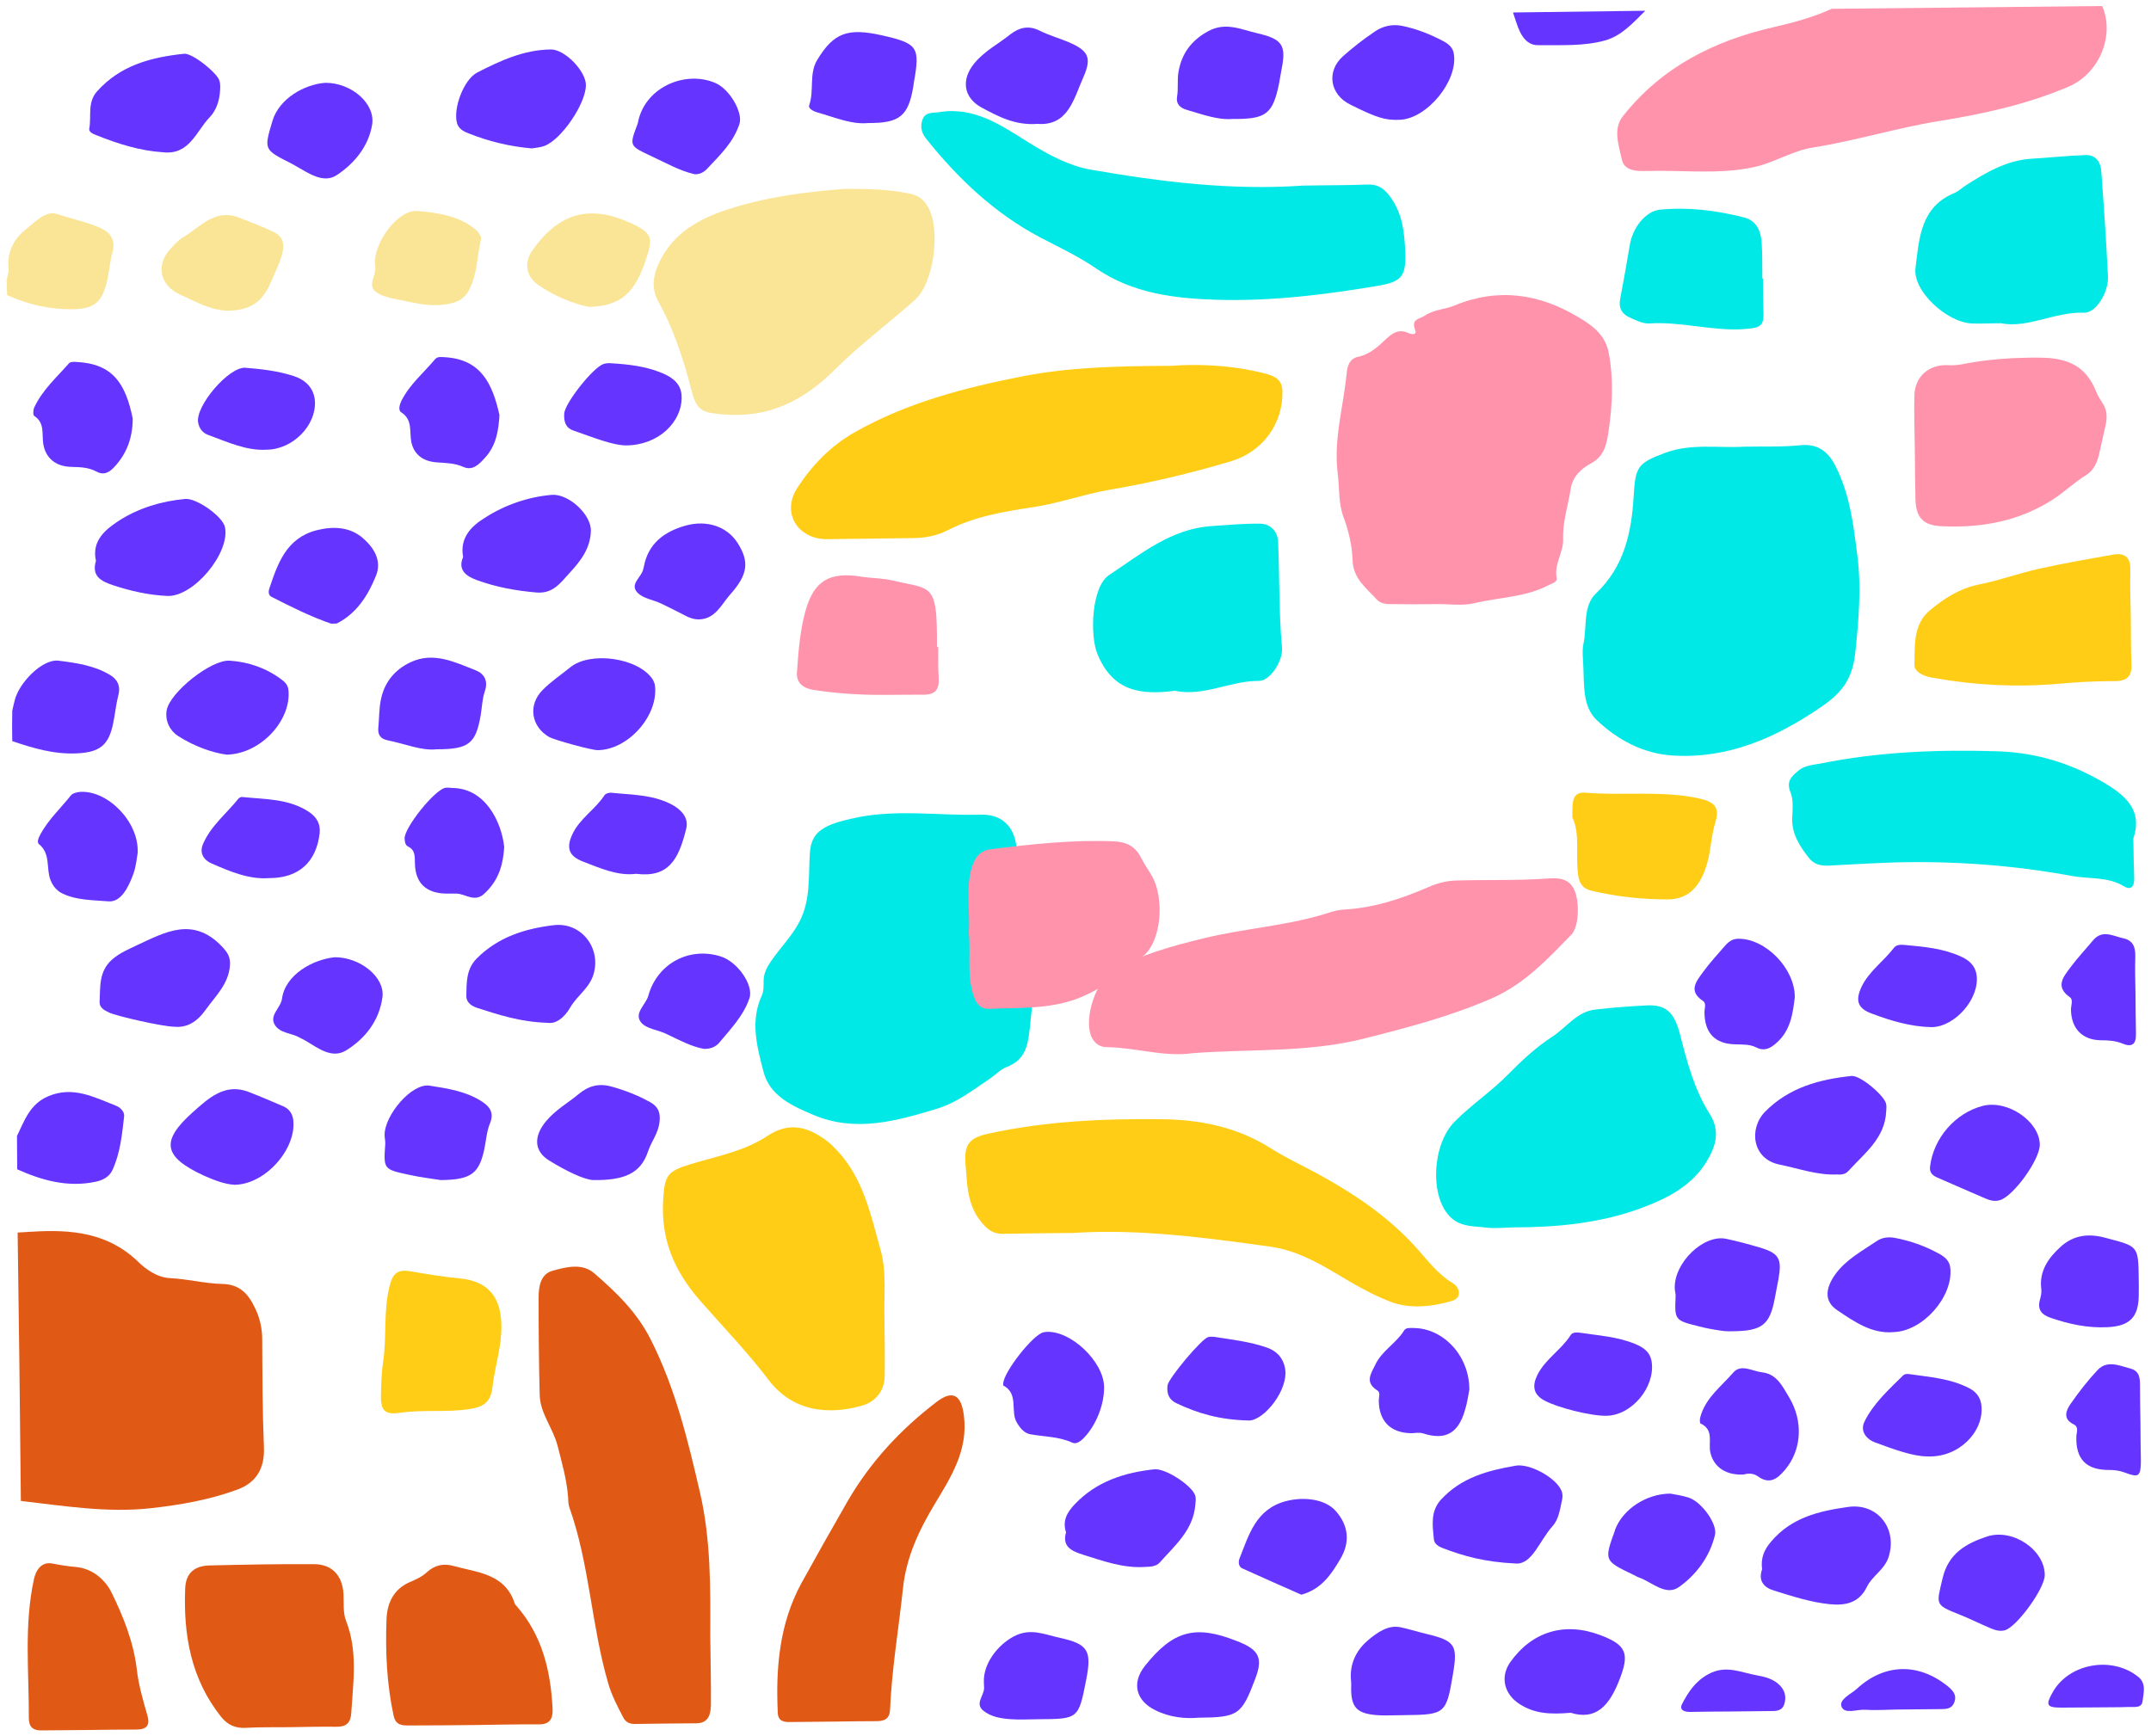 <?xml version="1.0" encoding="utf-8"?>
<!-- Generator: Adobe Illustrator 22.1.0, SVG Export Plug-In . SVG Version: 6.00 Build 0)  -->
<svg version="1.1" id="Capa_1" xmlns="http://www.w3.org/2000/svg" xmlns:xlink="http://www.w3.org/1999/xlink" x="0px" y="0px"
	 viewBox="0 0 1000 807.3" style="enable-background:new 0 0 1000 807.3;" xml:space="preserve">
<style type="text/css">
	.st0{fill:#E05915;}
	.st1{fill:#FF93AC;}
	.st2{fill:#FAE596;}
	.st3{fill:#6534FF;}
	.st4{fill:#00E9E6;}
	.st5{fill:#FFCD16;}
</style>
<title>Dots_1</title>
<g>
	<g id="Capa_2_1_">
		<g id="Capa_1-2">
			<path class="st0" d="M9.7,697.9c20,2.3,40,5.6,60.2,3.4c13.8-1.5,27.5-3.9,40.5-8.7c8.7-3.2,12.7-9.8,12.3-19.6
				c-0.7-16.8-0.7-33.6-0.8-50.3c0-4.9-1.1-9.8-3.2-14.2c-3-6.4-6.9-11.4-15.5-11.5c-8-0.2-15.9-2.3-24.1-2.7
				c-5.9-0.3-11-3.8-15.2-7.9c-13.9-13.3-31-14.8-48.8-13.7l-6.9,0.4C8.8,614.7,9.3,656.3,9.7,697.9z"/>
			<path class="st1" d="M851.5,4.1c-8.4,3.9-17.4,6.3-26.4,8.4c-28,6.3-52.5,18.6-70.6,41.5c-4.8,6-1.9,13.6-0.5,20.2
				c1.2,5.5,7.3,5.4,11.8,5.3c16.7-0.5,33.6,1.8,50.1-1.9c9.2-2.1,17.4-7.5,26.9-9c19.7-3.1,38.8-9.1,58.6-12.3
				c20.4-3.3,40.8-7.7,60.3-16c14.5-6.3,21.5-24,15.6-37.5L851.5,4.1z"/>
			<path class="st2" d="M3.3,137.2c9.4,4.3,19.4,6.6,29.7,6.6c10.8,0,14.6-3.2,16.9-13.7c0.9-4.1,1.2-8.3,2.3-12.4
				c2-7.1-1.6-10.3-7.6-12.6c-6-2.3-12.4-3.7-18.5-5.7c-4.8-1.6-10.1,4.1-14.4,7.5c-5.4,4.4-8.5,10.4-7.7,17.9
				c0.2,1.8-0.6,3.6-0.9,5.4L3.3,137.2z"/>
			<path class="st3" d="M8,543.7c11.6,5.2,23.5,8.5,36.4,5.8c3.5-0.7,6.4-2.4,7.8-5.3c3.7-7.9,4.5-16.5,5.5-25
				c0.3-2.5-2-4.4-4.1-5.2c-10-3.9-19.7-9.1-31.1-4.3c-8.6,3.6-11.1,11.3-14.6,18.5L8,543.7z"/>
			<path class="st3" d="M5.7,344.6c9.7,3.3,19.5,6.2,30,5.7c10.6-0.5,14.8-3.7,16.9-13.9c0.9-4.3,1.3-8.8,2.4-13.1
				c1.2-4.4-0.5-7.5-3.9-9.5c-7.3-4.4-15.9-5.6-23.9-6.6c-7.6-0.9-18.5,10.4-20.4,18.6c-0.4,1.6-0.8,3.2-1.1,4.7
				C5.6,335.3,5.6,340,5.7,344.6z"/>
			<path class="st3" d="M703.4,5.8c1.1,3.1,1.9,6.3,3.3,9.1c1.7,3.4,4.2,6.2,8.5,6.1c10.4-0.1,20.9,0.6,31-2.2
				c7.8-2.2,13.1-8.3,18.7-13.8L703.4,5.8z"/>
			<path class="st4" d="M480.7,443.4c2.4-15.9-4.9-33.6-8.5-51.8c-1.7-8.6-7.7-13-16-12.8c-20.2,0.6-40.4-2.9-60.5,1.9
				c-4.3,1-8.5,2-12.4,4.2c-4.7,2.7-6.5,6.4-6.8,11.9c-0.7,10.6,0.4,21.5-4.7,31.5c-3.5,6.9-9,12.3-13.4,18.7
				c-1.9,2.8-3.3,5.5-3.4,8.9c0,2.3,0.1,4.9-0.8,6.9c-5.6,12.1-2.2,24.1,0.8,35.7c2.9,11,13.2,15.7,22.9,19.8
				c19.7,8.4,38.7,3,57.8-2.8c9.4-2.9,16.8-8.8,24.7-14.1c2.5-1.7,4.7-4.1,7.4-5.2c8.8-3.3,10-9.6,11-18.4
				C480,467.3,480.6,457,480.7,443.4z"/>
			<path class="st4" d="M810.9,207.7c-12.2,0.7-24.6-1.6-36.6,2.8c-12.9,4.8-14,6.4-14.8,20.1c-1,16.9-4.3,32.8-17.6,45.4
				c-6,5.7-4.1,15.3-5.7,23.1c-0.8,3.6-0.2,7.4-0.1,11.2c0.4,8.6-0.3,18.3,6.2,24.5c9.7,9.2,21.5,15.6,35.3,16.5
				c25.8,1.6,47.9-8.2,68.8-22.4c9.4-6.4,14.7-12.6,16.1-25.2c1.6-15.2,2.9-30.4,1-45.2c-1.8-14.3-3.5-29.1-10.5-42.4
				c-3.5-6.7-8.6-9.8-15.7-9.1C828.6,207.9,819.8,207.5,810.9,207.7z"/>
			<path class="st1" d="M667.9,280.9c5.8-0.1,11.9,0.9,17.4-0.4c11.5-2.8,23.6-2.7,34.4-8.3c1.7-0.9,4.4-1.5,4-3.4
				c-1.3-6.5,3.2-12,3-18c-0.3-8.1,2.3-15.6,3.5-23.4c0.9-6,5.1-9.6,9.7-12.1c6.5-3.5,7.2-10.1,8-15.3c1.7-11.8,2.3-23.9,0-35.9
				c-1.6-8.5-7.8-12.9-13.9-16.5c-18.2-11-37.5-14-57.9-5.5c-4.4,1.8-9.4,1.8-13.6,4.6c-2.5,1.7-6.6,1.5-4.6,6.7
				c1,2.6-1.9,2.1-3.2,1.4c-4.5-2-7.4,0.1-10.5,3c-3.7,3.5-7.5,7-12.8,8.1c-4,0.8-5,4.3-5.3,7.4c-1.5,15.6-6.2,30.9-4.2,46.8
				c0.9,6.9,0.2,13.8,2.8,20.6c2.3,6.2,3.9,13.1,4.1,19.6c0.2,8.7,6.3,13,11.2,18.4c1.9,2.1,4.5,2.2,7.1,2.2
				C654,281,661,281,667.9,280.9L667.9,280.9z"/>
			<path class="st5" d="M544.4,170.1c-25.7,0.1-47.7,0.7-69.1,4.9c-27.1,5.3-54,12.3-78.3,26.2c-10.9,6.2-19.6,15.3-26.3,25.6
				c-7.6,11.6,0.2,24,13.8,23.9c13.3-0.1,26.5-0.4,39.8-0.5c5.7,0,11.3-1.1,16.2-3.6c12.6-6.5,26-8.7,39.9-10.8
				c11.5-1.7,22.8-5.8,34.5-7.9c19.4-3.3,38.7-7.8,57.6-13.5c14.5-4.4,24-17.4,23.7-32.4c-0.1-5.6-3.6-7.2-8.4-8.4
				C572.1,169.6,556.4,169.2,544.4,170.1z"/>
			<path class="st1" d="M554.5,489.7c26.6-2,53.7-0.2,79.7-6.8c19.8-5,39.7-10.2,58.9-18.5c15.7-6.8,26.3-18.4,37.5-29.9
				c3.4-3.5,3.9-15,1.3-20.7c-2.6-5.8-7.9-5.6-12.6-5.3c-14,1-27.9,0.5-41.9,0.9c-4.8,0.1-9.1,1.2-13.4,3.1
				c-12.4,5.4-25.2,9.6-38.8,10.4c-2.1,0.1-4.2,0.5-6.2,1.1c-19.5,6.5-40.1,7.5-59.9,12.4c-14.2,3.5-28.4,7.3-41.2,14.6
				c-8.2,4.7-14,21.8-10.7,30.6c1.3,3.3,4,5.4,7.5,5.3C528.1,487.1,541.1,491.6,554.5,489.7z"/>
			<path class="st0" d="M330.2,760.7c0.1-22.4,0.3-44.9-4.8-66.8c-5.6-24.2-11.4-48.3-22.8-70.9c-6.4-12.8-16.1-22.1-26.4-31
				c-5.5-4.8-13.1-2.9-19.4-1.1c-5.4,1.5-6.4,7.2-6.4,12.2c0,15.2,0.1,30.3,0.5,45.5c0.2,8.6,6.2,15.4,8.3,23.6
				c2,7.9,4.3,15.7,4.9,23.9c0.1,1.6,0.1,3.4,0.6,4.8c9.4,26.4,10.2,54.8,18,81.6c1.6,5.7,4.3,10.8,7,16c1.2,2.4,3.2,3.2,5.8,3.1
				c9.3-0.1,18.6-0.3,27.9-0.3c6,0.1,7-4.2,7.1-8.4C330.6,782.2,330.3,771.4,330.2,760.7z"/>
			<path class="st5" d="M498.9,573.3c30.2-2,61,2.1,91.9,6.4c11.1,1.6,20.9,6.8,30.1,12.3c8.2,4.9,16.5,9.8,25.3,13.2
				c9.1,3.5,19.3,2.5,28.8-0.3c4.9-1.5,3.6-6.3,0.5-8.2c-6.8-4-11.4-10.2-16.4-15.8c-13.2-14.9-29.3-25.7-46.5-35.1
				c-7.3-4-15-7.5-22-12C575,524,558,520.6,540,520.4c-27-0.3-53.9,0.9-80.4,6.7c-9.3,2-11.5,5.2-10.7,14.6
				c0.8,9.3,0.7,18.4,7.2,26.4c3,3.7,5.7,5.7,10.3,5.6C476.8,573.5,487.3,573.4,498.9,573.3z"/>
			<path class="st4" d="M605.8,86.3c-33.2,2.3-66-1.7-98.6-7.4c-10-1.7-19.5-6.8-28.6-12.4c-12.7-7.9-25.3-17-41.7-14.4
				c-2.9,0.5-6.5-0.2-7.9,3.2c-1.3,3.1-0.8,6.2,1.5,9.1c14.9,18.7,32,34.9,53.3,46.1c8.6,4.5,17.6,8.7,25.6,14.2
				c17.2,11.8,36.7,14.1,56.6,14.7c25.4,0.7,50.6-2.4,75.6-6.7c10.4-1.8,12.1-4.9,11.7-15.6c-0.4-9.5-1.4-18.5-7.6-26.4
				c-2.7-3.4-5.5-5.1-10-4.9C625.8,86.2,615.8,86.1,605.8,86.3z"/>
			<path class="st2" d="M392.8,87.8c-17.5,1.4-37.7,3.7-56.9,10.4c-12.8,4.5-24.3,11.6-30.1,25.3c-2.5,5.9-2.7,11.4,0.3,16.8
				c7.3,13.1,11.8,27.3,15.5,41.7c2.4,9.2,5.3,9.9,14.6,10.7c21.3,1.8,37.5-6.4,52.2-21.1c11.5-11.5,24.7-21.2,36.9-32.1
				c9-8,12.2-33.2,6-43.5c-1.9-3.2-4.3-5.1-8.1-5.9C414.1,88.1,404.9,87.8,392.8,87.8z"/>
			<path class="st5" d="M411.2,614.4c-0.4-11.2,1.2-22.6-1.9-33.5c-4.5-16.1-7.9-32.7-19.8-45.6c-1.6-1.7-3.2-3.4-5.1-4.8
				c-8.6-6.5-17.4-9.1-27.5-2.4c-10.8,7.2-23.6,9.5-35.8,13.2c-11,3.3-12.1,5.3-12.8,16.6c-1.1,18.4,5,32.9,17.2,46.9
				c10.7,12.2,22,23.9,31.8,36.8c11.6,15.3,28.6,16.2,43.4,12c6.1-1.7,10.6-6.7,10.6-14C411.4,631.2,411.3,622.8,411.2,614.4z"/>
			<path class="st4" d="M703.7,570.7c19.9,0,39.7-1.9,58.3-8.6c13.8-5,27.4-11.8,34-27c2.7-6.3,2.2-11.8-1.2-17.2
				c-7.2-11.4-10.5-24.2-13.8-37.1c-2.7-10.4-6.8-13.8-15.6-13.3c-7.9,0.4-15.8,1-23.6,1.9c-8.6,0.9-13.3,8.1-19.8,12.4
				c-7.6,4.9-14.3,11.1-20.7,17.6c-7.8,8-17.2,14.2-25.1,22.2c-10.6,10.8-11.6,35.4-1.6,44.6c4.8,4.4,10.8,3.9,16.4,4.6
				C695.3,571.3,699.5,570.8,703.7,570.7z"/>
			<path class="st4" d="M991.8,389.8c4.9-14.3-5.3-21.5-18.2-28.4c-14.6-7.8-29.7-11.7-46-12.1c-27.3-0.8-54.4,0.3-81.1,5.7
				c-3.6,0.7-7.5,0.8-10.5,3.4c-3.1,2.6-5.7,4.9-3.6,10c1.4,3.5,1,7.8,0.8,11.8c-0.3,7.6,3.5,13.3,7.9,18.9c2.3,2.8,5.3,3.5,8.8,3.4
				c10.5-0.5,20.9-1.2,31.4-1.5c27.5-0.7,54.8,1.3,81.9,6.3c8.1,1.5,16.8,0.2,24.4,4.9c3.2,1.9,4.6-0.2,4.6-3.5
				C992,403.2,991.9,397.8,991.8,389.8z"/>
			<path class="st0" d="M387.9,800.5c6.5-0.1,13-0.2,19.6-0.2c3.8,0,6.1-1.1,6.3-5.5c0.8-18.9,4-37.5,6-56.3
				c1.5-14.4,7.4-26.9,14.6-38.9c7.7-12.8,15.8-25.3,13.7-41.5c-1.2-9.4-5.1-12-12.6-6.3c-16.8,12.8-31,28.1-41.6,46.5
				c-7.2,12.5-14.3,25.1-21.3,37.8c-10.3,18.9-12,39.5-11,60.5c0.2,3.8,3,4.2,6,4.1C374.4,800.6,381.2,800.6,387.9,800.5z"/>
			<path class="st1" d="M890.2,209.3c0.1,7.7,0.1,15.4,0.3,23.1c0.3,8.7,4,12,12.5,12.3c18.3,0.8,35.6-2.3,51.3-12.4
				c5.5-3.5,10.1-8.1,15.7-11.5c3.1-1.9,4.9-5.5,5.8-9.3c1-4.8,2.2-9.5,3.2-14.3c0.7-3.5,0.5-6.9-1.7-10c-1-1.5-2-3.2-2.7-4.9
				c-4.7-12-13.1-15.9-26.1-16c-12.4-0.1-24.5,0.7-36.5,3.1c-2,0.4-4.1,0.5-6.2,0.4c-9-0.5-15.6,5.2-15.8,14.2
				C889.8,192.5,890.1,200.9,890.2,209.3L890.2,209.3z"/>
			<path class="st1" d="M450.4,433.8c1,9.8-1.1,19.9,2.4,29.7c1.3,3.5,3.2,5.7,7,5.6c13.6-0.6,27.5,0.2,40.6-4.6
				c11.7-4.3,21.4-12.2,30.9-19.8c8.9-7.1,10.1-27.5,4.1-37.6c-1.7-2.8-3.5-5.5-5-8.4c-2.6-5.2-6.8-7.2-12.4-7.5
				c-19.3-0.8-38.4,1.3-57.5,3.7c-5.8,0.7-7.9,5.2-9.2,10.1C449.1,414.5,451,424.1,450.4,433.8z"/>
			<path class="st4" d="M930.3,150.3c12.4,2.5,24.9-5.4,38.6-4.9c5.5,0.2,11.4-9.5,11.1-16.8c-0.8-16.3-1.9-32.6-3.1-48.9
				c-0.3-4.4-2.6-7.8-7.4-7.6c-8.4,0.3-16.7,1.2-25,1.7c-11.6,0.7-21.2,6.4-30.6,12.4c-1.8,1.1-3.3,2.7-5.2,3.5
				c-16,6.5-16.5,21.5-18.2,35c-1.3,10.6,14.5,25.1,26.1,25.7C920.5,150.6,924.7,150.3,930.3,150.3z"/>
			<path class="st4" d="M546.2,321.2c13.5,2.8,25.8-4.7,39.1-4.6c5,0.1,11.3-9.2,10.7-15.6c-1.5-16.3-1.1-32.6-1.8-48.9
				c-0.2-5.1-3.5-8.5-8.5-8.6c-7.4-0.1-14.8,0.6-22.3,1.1c-18.9,1.2-33,13-47.8,22.8c-8.2,5.4-9,28-5.4,36.7
				C517.4,321.7,530.6,323.2,546.2,321.2z"/>
			<path class="st0" d="M134.6,803.1c7.2-0.1,14.4-0.3,21.6-0.2c4.6,0.1,6.8-1.6,7.1-6.4c0.9-14.4,3.1-28.7-2.4-42.8
				c-1.5-3.7-1-8.3-1.2-12.5c-0.5-8.5-5.2-13.8-13.5-13.9c-16.3-0.1-32.6,0.2-48.9,0.6c-6.6,0.2-10.9,3.3-11.2,10.6
				c-0.9,21.8,2.7,42.2,16.7,59.8c3,3.7,6.6,5.4,11.5,5.1C121.1,803,127.8,803.2,134.6,803.1z"/>
			<path class="st5" d="M990.6,286.9c-0.1-7.2-0.4-14.5-0.2-21.7c0.2-6-2.5-8.3-8-7.3c-11.4,2-22.9,4-34.2,6.5
				c-9.5,2.1-18.7,5.5-28.3,7.4c-8.8,1.8-16,6.4-22.6,11.9c-7.9,6.5-7.1,16.4-7.3,25.3c-0.1,3.5,4.2,5.3,7.8,6
				c19.8,3.6,39.7,4.7,59.7,2.9c8.6-0.8,17.2-1.2,25.8-1.2c5.7,0,7.9-2.4,7.6-8.1C990.6,301.4,990.7,294.1,990.6,286.9z"/>
			<path class="st0" d="M220.2,802.1c10-0.1,20-0.4,30-0.3c5.3,0.1,6.9-2.4,6.7-7.3c-0.9-17.6-4.8-34.1-16.8-47.8
				c-0.3-0.3-0.7-0.7-0.8-1.1c-4.5-14-17.5-14.4-28.6-17.5c-4.2-1.2-8.6-0.5-12.3,3c-2.1,2-5,3.3-7.8,4.5
				c-7.6,3.3-10.6,9.7-10.9,17.2c-0.6,15.1,0.1,30.2,3.3,45c0.9,4,3.3,4.5,6.6,4.5C199.7,802.3,210,802.2,220.2,802.1z"/>
			<path class="st0" d="M41.7,804.4c7.2-0.1,14.4-0.2,21.6-0.2c4.9,0,6.7-1.9,5.1-7c-2-6.9-4-13.8-4.8-21
				c-1.5-12.6-6.2-24.4-11.7-35.6c-2.8-5.8-8.7-11.3-16.7-12c-3.7-0.3-7.3-0.9-10.9-1.6c-4.8-0.9-7.5,2.7-8.5,7.2
				c-4.7,21.4-2.3,43.1-2.4,64.7c0,4.1,2,5.8,6,5.7C26.8,804.5,34.2,804.5,41.7,804.4z"/>
			<path class="st4" d="M819.3,129.6c-0.1-5.6,0.1-11.2-0.3-16.8c-0.4-5.4-2.4-10.2-8.2-11.7c-12.9-3.3-25.9-4.9-39.2-3.6
				c-6.5,0.7-12.6,8.3-13.9,16.4c-1.4,8.4-2.9,16.8-4.5,25.2c-0.8,4.1,0.8,6.9,4.4,8.5c2.9,1.3,6.2,3,9.2,2.8
				c14.9-1,29.4,3.7,44.3,2.6c8.1-0.6,9.1-1.6,8.7-9.6c-0.2-4.6-0.1-9.3-0.2-14L819.3,129.6z"/>
			<path class="st1" d="M435.6,300.9c0-3.3,0-6.5-0.1-9.8c-0.4-20-5-17.4-20.1-21.1c-4.9-1.2-10.2-1.1-15.2-1.9
				c-14.4-2.3-21.7,1.9-25.6,15.5c-2.7,9.4-3.4,19.3-4.1,29c-0.4,5.2,3.4,7.6,7.8,8.2c10.3,1.6,20.8,2.3,31.2,2.3
				c6.7,0,13.5-0.1,20.2-0.1c5.1,0,7-2.5,6.7-7.5c-0.3-4.9-0.2-9.8-0.2-14.7L435.6,300.9z"/>
			<path class="st5" d="M233.1,616.3c-0.2-12.3-5.3-20.6-19.6-21.9c-7.6-0.7-15.2-2-22.8-3.3c-5.3-0.9-7.9,0.6-9.4,6.2
				c-3.2,11.9-1.4,24.1-3.2,36.1c-0.8,5.3-0.9,10.7-1,16c-0.1,6.9,2.4,8.5,9,7.5c10.8-1.6,21.8,0,32.7-1.8
				c6.6-1.1,9.5-3.6,10.2-10.6C230.1,635.2,233.3,626,233.1,616.3z"/>
			<path class="st5" d="M731,380.1c3.8,7.8,1.2,17.9,2.8,27.6c0.6,3.3,2.3,5.5,5.8,6.4c11.7,2.8,23.6,4.1,35.7,4.1
				c10.3,0,15.6-6.9,18.4-17c1.7-6,1.8-12.4,3.7-18.6c2.3-7.5-0.3-9.9-8.7-11.6c-17-3.4-34.3-1-51.4-2.4
				C730.2,367.9,731.1,374,731,380.1z"/>
			<path class="st3" d="M75.8,70.8c12.3,1.4,15.4-9.8,21.7-16.3c3-3.1,4.5-7.6,4.8-12.2c0.1-1.6,0.2-3.3-0.3-4.8
				c-1-3.6-12.6-12.9-16.4-12.5C70.3,26.6,56,30.3,45.1,42.5c-4.6,5.2-2.5,11.5-3.6,17.3c-0.3,1.6,1.8,2.5,3.4,3.1
				C54.9,66.9,65,70.1,75.8,70.8z"/>
			<path class="st3" d="M819.2,729.7c-1.9,5.3,0.8,8.5,5.6,9.9c8.4,2.6,16.9,5.4,25.7,6.3c7.2,0.7,13.7-0.3,17.5-8.2
				c2.4-4.9,7.9-7.7,9.9-13.4c4.5-13.3-4.9-25.6-18.8-23.6c-13.4,1.9-26.3,4.9-35.7,16.1C820.1,720.6,818.5,724.5,819.2,729.7z"/>
			<path class="st3" d="M495.6,712.5c-1.9,6.6,2.5,8.7,7.9,10.4c9.3,2.9,18.5,6.3,28.5,5.7c2.6-0.1,5.4-0.1,7.2-2.1
				c7-7.9,15.5-15,16.5-26.7c0.1-1.6,0.5-3.2-0.2-4.8c-1.9-4.6-13.8-12.4-18.9-11.8c-14,1.5-27,5.7-37,16.3
				C496.2,703.1,493.8,707,495.6,712.5z"/>
			<path class="st3" d="M80.9,477.4c6,0.6,10.7-2.2,14.8-8c4.6-6.4,10.5-11.8,11.2-20.4c0.3-4.2-1.2-6.3-4.1-9.3
				c-13.3-13.5-26-6.3-39.1-0.2c-4,1.9-7.9,3.5-11.4,6.5c-6.5,5.6-5.6,12.8-6,19.9c-0.1,2.7,2.3,3.9,4.4,4.9
				C54.6,472.6,75.5,477.3,80.9,477.4z"/>
			<path class="st3" d="M247.2,69c1.7-0.3,3.8-0.4,5.8-1.1c7.9-2.9,19.2-19.4,19.4-28.2c0.1-6.5-9.8-16.8-16.3-16.7
				c-12.4,0.1-23.5,5.2-34.2,10.7c-6.4,3.3-11.2,16.7-9.5,23.3c0.7,2.9,3.1,4.1,5.4,5C227.1,65.7,236.8,68.1,247.2,69z"/>
			<path class="st3" d="M854,546.1c1.9,0.2,3.9-0.1,5.2-1.5c7.5-8.3,17.2-15.3,17.7-28c0.1-1.2,0.2-2.4-0.1-3.5
				c-0.9-3.8-12.1-13.3-16.1-12.8c-14.9,1.6-28.9,5.3-40.1,16.6c-7.8,8-5.9,22.1,6.7,24.6C836.2,543.3,844.8,546.5,854,546.1z"/>
			<path class="st3" d="M44.6,260.8c-2.1,7.1,2.3,9.4,7.9,11.3c8.2,2.7,16.6,4.6,25.2,5c12.2,0.6,29.3-19.9,26.9-31.9
				c-1-5.1-13.3-13.7-18.5-13.2c-11,1-21.6,4.2-30.8,10.1C49.2,246.1,42.5,251.3,44.6,260.8z"/>
			<path class="st3" d="M254.8,475.6c3.3,0.5,7.3-1.9,10.4-7.3c3.2-5.5,9.2-9.1,10.9-15.9c3.2-12.2-6.3-23.8-18.8-22.2
				c-13.3,1.6-25.7,5.5-35.6,15.4c-5,5-4.8,11.3-4.9,17.5c0,3.4,2.9,4.9,5.5,5.7C232.1,471.9,241.8,475.2,254.8,475.6z"/>
			<path class="st3" d="M704.7,727c7.6,0.5,10.9-10.5,17.1-17.4c2.8-3.1,3.4-7.6,4.3-11.7c0.4-1.6,0.5-3.2-0.2-4.8
				c-2.5-6-14.7-12.7-21.2-11.6c-12.9,2.2-25.3,5.5-34.7,15.7c-5.1,5.5-4,12.1-3.4,18.5c0.2,2.3,2.4,3.5,4.3,4.2
				C680.4,723.5,690,726.3,704.7,727z"/>
			<path class="st3" d="M215.3,259c-2.6,6,1.4,8.9,6.3,10.7c9,3.3,18.3,5,27.9,5.8c7.6,0.6,11-4.4,15.3-9.1
				c5.2-5.6,9.6-11.4,9.9-19.4c0.3-7.8-10.5-17.6-18.3-16.9c-11.1,1-21.8,4.7-31.2,10.8C219.4,244.5,213.6,249.9,215.3,259z"/>
			<path class="st2" d="M273.8,142.7c14.9-0.4,21.3-6.4,26.6-22.3c3.4-10.2,2.5-12.2-7.2-16.7c-19.1-8.7-33.3-4.8-45.6,12.6
				c-3.8,5.3-3.5,11.9,2.5,16.1C257.8,137.8,266.8,141.3,273.8,142.7z"/>
			<path class="st3" d="M482.3,57.6c14.4,1.1,16.9-11.8,21.4-21.8c4-9.1,2.2-12.3-6.9-16.2c-4.5-1.9-9.2-3.2-13.6-5.4
				c-5-2.5-9.4-1.4-13.4,1.7c-5.6,4.5-12.1,7.8-16.8,13.5c-6.2,7.5-5.2,15.9,3.3,20.6C464,54.1,471.9,58.4,482.3,57.6z"/>
			<path class="st3" d="M650.8,55.7c12.6-0.5,27.1-18.1,25.1-30.6c-0.4-2.9-2.3-4.5-4.6-5.8c-6.2-3.3-12.6-5.9-19.6-7.3
				c-4.6-0.9-9,0.2-12.6,2.7c-5.2,3.5-10.2,7.4-14.8,11.5c-7.8,7-6,17.8,3.4,22.4C640.1,54.8,644,56,650.8,55.7z"/>
			<path class="st2" d="M104.9,144.5c11.3,0,17.1-3.8,21.2-13.7c1.9-4.5,4.2-8.8,5.3-13.6c1-4.4-0.4-7.5-4.1-9.3
				c-5.2-2.5-10.7-4.6-16.1-6.7c-11.4-4.5-18.1,4.5-26.2,9.2c-2.3,1.4-4.2,3.7-6.1,5.7c-6.5,7.3-4.4,16.6,4.5,20.7
				c5.9,2.7,11.6,5.9,18.1,7.2C102.8,144.2,104.2,144.4,104.9,144.5z"/>
			<path class="st3" d="M275.7,548.7c14.4,0.2,22.2-3,25.6-13.4c1.5-4.5,4.7-8.3,5.3-13.5c0.6-4.5-0.7-7.3-4.3-9.3
				c-5.7-3.2-11.7-5.5-18.1-7.3c-5.9-1.6-10.7-0.3-15.4,3.7c-5,4.1-10.7,7.3-14.9,12.4c-5.8,6.9-5.9,14,1.7,18.5
				C263.1,544.4,271.2,548.4,275.7,548.7z"/>
			<path class="st3" d="M880.3,619.4c13.7-0.4,27.8-16.5,26.4-29.8c-0.3-3.1-2.3-5-4.8-6.4c-6.5-3.7-13.6-6.2-20.9-7.6
				c-3.1-0.6-6.2-0.2-8.7,1.6c-6.8,4.6-14.2,8.5-19.2,15.5c-4.5,6.4-5.1,12.4,1,16.5C862,614.5,870.2,620.3,880.3,619.4z"/>
			<path class="st3" d="M109.2,550.9c14.5-0.3,28.9-17.1,27.1-30.4c-0.4-2.7-1.9-4.9-4.4-6c-5.3-2.3-10.7-4.6-16.1-6.7
				c-11.2-4.5-19,3-26,9.2c-15.4,13.7-13.8,20.9,4.9,29.6C99.7,548.8,104.6,550.7,109.2,550.9z"/>
			<path class="st3" d="M277.9,348.8c14-0.1,28.2-15.9,26.6-29.9c-0.1-1.1-0.6-2.2-1.2-3.2c-6.8-9.9-28.9-13-38.2-5.4
				c-4.3,3.5-9,6.6-12.9,10.6c-6.9,7-5.2,17,3.1,21.8C257.8,344.1,275.3,348.9,277.9,348.8z"/>
			<path class="st3" d="M105.4,350.9c16.1-0.4,30.1-16.2,28.7-30c-0.2-2.3-1.6-3.8-3.3-5c-7.1-5.3-15.2-8.1-23.9-8.7
				c-8.6-0.7-27.8,14.6-29.4,23c-0.9,5.1,1.6,9.7,5.4,12.1C90.3,347,98.6,350,105.4,350.9z"/>
			<path class="st3" d="M810.7,685.6c2.3-0.7,4.7-0.5,6.6,0.9c5.4,3.9,9,1.1,12.5-3c8-9.5,8.5-22.8,2-33.7
				c-3.2-5.3-5.7-10.9-12.6-11.7c-4.4-0.5-9.8-4-13.3,0c-5.7,6.6-13.2,12-15.5,21.1c-0.2,0.9-0.2,2.5,0.2,2.7
				c6.5,3,3.4,9.1,4.6,13.7C796.8,682.3,802.6,686.1,810.7,685.6z"/>
			<path class="st3" d="M834.4,463.7c0.1-13.5-13.8-27.4-26.3-27.2c-2.6,0-4.4,1.3-6,3.1c-3.5,4.1-7.2,8-10.3,12.3
				c-3,4.2-7.2,8.8-0.1,13.5c1.7,1.1,0.7,3.5,0.7,5.3c0.1,9.6,4.8,14.7,14.4,14.9c3.3,0.1,6.6-0.1,9.6,1.4c3.7,1.9,6.5,0.6,9.4-2
				C832.5,479.2,833.5,471.1,834.4,463.7z"/>
			<path class="st3" d="M61.7,194.6c-3.3-16.2-9.2-25.5-26.2-26.3c-1.1-0.1-2.7-0.1-3.3,0.5c-5.8,6.6-12.5,12.5-16.3,20.7
				c-0.5,1.1-0.6,3.5,0,3.9c5,3.2,3.5,8.3,4.2,12.9c1.1,6.9,6,10.7,13.3,10.8c4,0.1,7.8,0.2,11.5,2.2c3.1,1.7,5.6,0.6,8-1.9
				C59.1,210.9,61.7,203.2,61.7,194.6z"/>
			<path class="st3" d="M234.4,393.8c-1.2-11.4-8.6-27.1-23.8-27.4c-1.2,0-2.3-0.3-3.5-0.1c-5,0.8-19.2,18.6-19,23.6
				c0.1,1.5,0.3,3.1,1.6,3.7c3.4,1.7,3.1,4.5,3.2,7.7c0.1,9.2,5.1,14,14.4,14.2c1.6,0,3.3,0,4.9,0c4.3,0.1,8.4,4.3,13,0
				c5.5-5.1,8.1-11.2,8.9-18.4C234.3,395.9,234.3,394.8,234.4,393.8z"/>
			<path class="st3" d="M683.1,646.1c0-15.8-12.1-28.4-25.7-28.6c-1.7,0-3.8-0.3-4.6,1.1c-3.7,6-10.3,9.4-13.4,15.9
				c-2.1,4.3-5,8.3,0.9,12c1.6,1,0.7,3,0.7,4.6c0,9.7,5.5,15.2,15.1,15.3c1.8,0,3.6-0.5,5.5,0.1c10.3,3.3,16.3,0,19.4-10.6
				C682.2,652.1,682.7,648.1,683.1,646.1z"/>
			<path class="st3" d="M513.3,645.1c0-11.8-15.4-26.5-26.8-25.8c-0.5,0-0.9,0.1-1.4,0.2c-5,1.1-18.9,19-18.7,24
				c0,0.2-0.1,0.6,0,0.7c7.4,3.9,3.1,12,6.4,17.4c1.5,2.5,3.4,4.8,6.2,5.3c6.5,1.2,13.2,1,19.5,3.9c2.4,1.1,5-1.6,6.9-3.9
				C510.2,661,513.3,652.6,513.3,645.1z"/>
			<path class="st3" d="M64,396.6c0.7-14.5-13.9-29.1-26.6-28.4c-1.5,0.1-3.6,0.6-4.4,1.6c-4.8,6-10.5,11.3-14.2,18.1
				c-0.8,1.5-1.8,3.7-0.7,4.6c5.5,4.4,3.3,11.1,5.3,16.5c1.1,2.9,3,5.3,5.9,6.6c6.7,3.1,14.2,2.9,21,3.5c6,0.6,9.5-6.8,11.6-12.5
				C63.3,402.9,63.6,398.8,64,396.6z"/>
			<path class="st3" d="M204.9,548.7c14.1-0.1,17.8-3.1,20.2-14.1c0.9-4.1,1.1-8.5,2.7-12.3c2-4.9-0.1-7.7-3.6-10
				c-7.4-4.9-16.2-6.2-24.5-7.5c-8.3-1.3-21,13.8-20.9,23c0,1.4,0.4,2.8,0.3,4.2c-0.8,11.6-0.8,11.7,10.8,14.2
				C195.7,547.5,201.8,548.2,204.9,548.7z"/>
			<path class="st3" d="M557.1,798.7c18.7-0.2,20.1-1.3,26.5-18.2c3.5-9.2,1.9-13.1-7.2-16.9c-0.4-0.2-0.9-0.4-1.3-0.5
				c-19.4-7.8-29.8-4.9-42.9,11.6c-6.2,7.9-4.1,16.1,4.9,20.5C544.1,798.7,551.4,799.2,557.1,798.7z"/>
			<path class="st3" d="M573,55.3c15.6,0.2,18.7-2.3,21.6-16.3c0.4-2.1,0.7-4.1,1.1-6.2c2.4-11.8,0.7-14.6-11.4-17.4
				c-7.4-1.7-14.5-5.3-22.6-0.9c-7.9,4.3-12.3,10.4-13.8,18.8c-0.7,3.8,0,7.8-0.7,11.8c-0.5,3.2,1.4,5.1,4.6,6
				C559.2,53.3,566.5,55.9,573,55.3z"/>
			<path class="st3" d="M232.2,193c-3.3-14.8-8.7-25.9-25.3-26.9c-1.7-0.1-3.5-0.4-4.6,0.9c-5.4,6.4-11.9,11.8-15.7,19.4
				c-0.8,1.7-1.6,4.3-0.1,5.3c5.4,3.4,3.8,8.9,4.7,13.7c1.3,6.4,6,9.2,12,9.6c4.1,0.3,8.2,0.3,12.2,2.1c4.4,2,7.5-1.4,10.1-4.3
				C230.7,207.2,231.8,200,232.2,193z"/>
			<path class="st2" d="M174.3,122.5c0.1,0.7,0.2,1.4,0.2,2.1c0.2,3.8-3.7,8.1,0.2,11.1c2.8,2.1,6.8,2.9,10.4,3.6
				c8.1,1.7,16.2,3.8,24.8,1.7c4.1-1,6.7-3.1,8.4-6.6c3.6-7.2,3.5-15.4,5.3-23.1c0.3-1.2-1-3.2-2.1-4.2c-7.8-6.8-18-8.2-27.4-9
				C184.9,97.4,173.9,112.7,174.3,122.5z"/>
			<path class="st3" d="M730.2,796.4c12,3.7,18-3.6,22.5-14.9c4.9-12.4,3.8-16.5-8.7-21.2c-16.6-6.3-31.8-1.7-41.9,12.6
				c-4.9,7-2.7,15.1,4.6,19.6C713.6,796.9,721,797.2,730.2,796.4z"/>
			<path class="st3" d="M805.4,619c13.8-0.1,17.4-3,19.7-15.3c0.6-3,1.1-6,1.7-8.9c1.7-9.6,0.3-12.1-8.9-14.8
				c-5.1-1.5-10.3-2.9-15.5-4c-10.5-2.1-24.2,11.2-23.8,23c0,1.2,0.4,2.3,0.4,3.5c-0.5,11.3-0.5,11.4,10.7,14.2
				c3.4,0.9,6.8,1.5,10.2,2C802.1,619.1,804.4,619,805.4,619z"/>
			<path class="st3" d="M403.7,57.2c14.6,0.1,18.6-3.3,20.9-17c0.1-0.7,0.2-1.4,0.3-2.1c2.9-16.2,1.7-17.9-14.6-21.6
				c-16.2-3.7-22.7-1.3-30.4,11.4c-3.9,6.5-1.3,14.2-3.7,21c-0.6,1.6,2.1,2.9,3.9,3.4C388.2,54.6,396,58,403.7,57.2z"/>
			<path class="st3" d="M203,348.4c15.1,0,18.2-2.7,20.5-16c0.6-3.7,0.7-7.5,1.9-11c1.7-4.9-0.4-8.2-4.2-9.7
				c-9.7-3.8-19.6-8.8-30.3-3.8c-7.5,3.5-12.4,9.6-13.9,17.8c-0.8,4.1-0.7,8.3-1.1,12.4c-0.4,3.3,0.8,5.4,4.2,6.1
				C188.2,345.8,196,349.2,203,348.4z"/>
			<path class="st3" d="M482.6,799.4c18.8-0.1,18.8-0.1,22.4-18.5c2.6-13.4,0.9-16.5-12.5-19.4c-6.9-1.5-13.5-4.7-21.2-0.6
				c-7.5,4-14.2,12.6-13.9,21.2c0,0.9,0.1,1.9,0.1,2.8c0,3.5-4.3,7.2-0.5,10.4c3.6,3,8.4,3.8,13.1,4.1
				C474.3,799.7,478.5,799.4,482.6,799.4z"/>
			<path class="st3" d="M653,797.5c18.9-0.2,19.4-0.6,22.5-19.2c2.3-13.5,0.9-15.4-12.5-18.6c-4.1-1-8.1-2.3-12.1-3.1
				c-5.6-1.1-10.6,2.5-14.6,5.8c-5.2,4.3-8.6,10.3-8.3,17.7c0,0.9,0.2,1.9,0.2,2.8c-0.5,11.2,2.3,14.2,13.7,14.7
				C645.5,797.7,649.3,797.5,653,797.5z"/>
			<path class="st3" d="M994.3,594.7c-0.2-15.7-0.3-15.1-15.3-19.1c-8.3-2.3-15.2-1.2-21.1,4.2c-5.5,5-10,11.2-8.9,19.6
				c0.2,1.6-0.2,3.3-0.6,4.8c-1.3,4.5,0.5,7,4.8,8.5c8.7,3,17.4,4.9,26.7,4.4c10.1-0.5,14.3-4.6,14.4-14.7
				C994.4,599.8,994.3,597.2,994.3,594.7z"/>
			<path class="st3" d="M948.3,532.2c-0.2-10.9-15-20.9-26.5-18c-12.8,3.3-22.9,15-24.5,28.1c-0.4,2.9,1.1,4.3,3.5,5.3
				c7.4,3.2,14.8,6.5,22.3,9.7c2.1,0.9,4.4,1.5,6.8,0.7C936.2,556,948.4,539.1,948.3,532.2z"/>
			<path class="st3" d="M155.6,445.1c-10,1-23,8-24.5,19.3c-0.6,4.3-6.1,7.7-3.3,12.2c2.4,3.9,7.8,3.7,11.6,5.9
				c0.8,0.5,1.7,0.8,2.5,1.3c6,3.5,12.4,8.8,19.2,4.5c8.8-5.5,15.3-13.9,16.7-24.7C179,454.3,167.3,445,155.6,445.1z"/>
			<path class="st3" d="M325.3,288c7.4-0.4,10.1-7,14.1-11.5c8.5-9.5,9-15.5,3.4-24.2c-4.8-7.4-14.1-10.7-24.1-7.9
				c-9.9,2.8-17.4,8.3-19.4,19.2c0,0.2-0.1,0.5-0.2,0.7c-0.5,3.9-6.6,7.2-2.8,11.2c2.6,2.8,7.5,3.4,11.2,5.2
				c3.6,1.7,7.1,3.5,10.6,5.3C320.3,287.2,322.6,288.1,325.3,288z"/>
			<path class="st3" d="M950.6,732.5c0.2-11.7-14.9-22.1-27-18c-9.6,3.2-17.8,7.8-20.5,19.4c-2.9,12.4-3.8,12.2,8.3,17
				c4.7,1.9,9.3,4.2,14,6.2c2.1,0.9,4.5,1.6,6.8,0.9C937.8,756.2,950.5,738.7,950.6,732.5z"/>
			<path class="st3" d="M322.9,81c2.6,0.2,4.7-1.2,6.2-2.9c5.8-6.2,12-12.1,14.7-20.6c1.6-5.2-4.5-16-11.2-18.9
				c-13.6-5.9-32,1.5-35.8,17.3c-0.2,0.7-0.2,1.4-0.5,2c-3.8,10.1-3.7,9.9,6.7,14.8C309.7,75.8,315.9,79.4,322.9,81z"/>
			<path class="st3" d="M327.2,487.7c3.2,0.1,5.6-1,7.2-2.9c5.3-6.4,11.2-12.4,14-20.6c2.1-6-5.4-17-13.4-19.5
				c-14.7-4.6-29.5,3.4-33.6,18.3c-1.2,4.3-7,8.2-3.2,12.6c2.6,2.9,8,3.3,11.9,5.3C315.8,483.6,321.3,486.6,327.2,487.7z"/>
			<path class="st3" d="M154,290c1.8-0.1,2.4,0,2.8-0.2c9.2-4.8,14.3-13,18-22.1c2.9-7.2-1.2-13.2-6-17.4c-6.1-5.4-14-5.7-21.8-3.7
				c-13.9,3.7-17.9,15.4-21.8,27.1c-0.5,1.4-0.4,3.1,1,3.8C135.6,282.3,145.1,287,154,290z"/>
			<path class="st3" d="M605,741.5c9.4-2.6,13.9-9.5,18-16.4c4.7-7.8,4.1-15.5-1.9-22.4c-4.9-5.7-14.9-6.9-23.3-4.7
				c-14,3.7-17.2,15.7-21.6,26.8c-0.6,1.5-0.3,3.7,1.2,4.4C586.6,733.4,596,737.5,605,741.5z"/>
			<path class="st3" d="M776.6,694.5c-11.3,0-22,7.3-25.6,16.4c-0.1,0.2-0.2,0.4-0.2,0.7c-5.1,14.1-5.1,14.1,8.7,20.7
				c0.8,0.4,1.6,0.9,2.5,1.2c6.1,2.2,12.5,8.8,18.6,4.4c8-5.7,14.3-14.1,16.7-24.2c1.2-5.1-6.2-15.3-12.1-17.3
				C781.9,695.3,778.4,694.9,776.6,694.5z"/>
			<path class="st3" d="M746.9,658.3c11.6-0.2,22.5-13.1,21-24.8c-0.6-4.9-4-7.1-8-8.7c-8.1-3.3-16.7-3.8-25.2-5.1
				c-1.7-0.2-3.7-0.3-4.5,1.1c-4.4,6.9-11.9,11.2-15.5,18.6c-2.4,4.8-2,9,3.3,11.8C724,654.5,739.8,658.5,746.9,658.3z"/>
			<path class="st3" d="M291.1,207.1c15.1-0.1,25.9-10.9,25.8-22.4c0-6-4-9.1-9-11.2c-7.6-3.2-15.7-4.1-23.8-4.6
				c-1.2-0.1-2.3,0-3.4,0.3c-4.8,1.4-18.1,18.2-18.4,23.1c-0.2,3.5,0.5,6.6,4.3,7.9C275.8,203.4,284.9,207.1,291.1,207.1z"/>
			<path class="st3" d="M151.3,38.5c-9.9,0.7-21.5,7.4-24.6,17.6c-4,13.5-4.2,13.4,8.7,19.9c0.6,0.3,1.2,0.7,1.8,1
				c6.1,3.4,13.1,8.6,19.4,4.4c8-5.3,14.7-13.2,16.4-23.4C174.6,48.2,163.5,38.5,151.3,38.5z"/>
			<path class="st3" d="M580.7,660.5c6.8,0,18.6-14.2,16.7-24.4c-0.9-4.7-3.8-7.9-8.4-9.5c-8-2.8-16.3-3.7-24.5-5
				c-0.9-0.1-1.9-0.1-2.8,0.1c-3.1,0.8-18.4,19.1-18.9,22.4c-0.5,3.9,0.6,6.8,4.4,8.5C556.8,657.1,566.7,660.2,580.7,660.5z"/>
			<path class="st3" d="M295.7,406.3c15.1,1.9,19.8-6.6,23.3-20.9c1.3-5-2.1-8.8-6.5-11.2c-8.9-4.8-18.8-4.6-28.4-5.6
				c-1-0.1-2.6,0.4-3.1,1.2c-4.3,6.6-11.5,10.8-14.9,18.1c-3,6.4-1.6,10.2,4.9,12.7C279.1,403.7,287.3,407.4,295.7,406.3z"/>
			<path class="st3" d="M898,477.6c10.9-0.1,22.5-13.4,20.9-24.3c-0.6-4.3-3.5-6.9-7.4-8.6c-8.2-3.7-17-4.5-25.8-5.3
				c-1.9-0.2-4.1-0.2-5.2,1.3c-4.7,6.2-11.5,10.8-15,18c-3.1,6.5-1.9,10.2,4.7,12.6C879.2,474.7,888.4,477.4,898,477.6z"/>
			<path class="st3" d="M124,209.1c12.1-0.1,23.1-11.3,22.4-22.6c-0.4-6-4.3-9.8-9.7-11.6c-7.3-2.4-15-3.3-22.6-3.9
				c-7.7-0.6-23.3,17.8-22,25.4c0.5,2.8,2,4.8,4.6,5.8C105.7,205.5,114.7,209.7,124,209.1z"/>
			<path class="st3" d="M896.1,677.2c14.7,0.6,26.1-11.5,25.1-23.3c-0.3-3.7-2.1-6.5-5.5-8.3c-8.9-4.7-18.7-5.3-28.3-6.7
				c-0.9-0.1-2.1,0-2.6,0.6c-6.7,6.6-13.8,13-18,21.5c-2.2,4.5,0.9,8.3,5.2,9.8C880.7,674,889.4,677.2,896.1,677.2z"/>
			<path class="st3" d="M125.1,408.3c13.8,0,21.9-7.4,23.5-20.8c0.5-4.4-1.4-7.6-5-10c-9.4-6.2-20.3-5.8-30.8-6.9
				c-0.6-0.1-1.5,0.2-1.9,0.7c-5.6,7-12.9,12.7-16.5,21.1c-1.7,3.9-0.1,7.3,4,9.1C107.1,405.3,115.9,409,125.1,408.3z"/>
			<path class="st3" d="M992.8,462.2c-0.1-5.8-0.3-11.6-0.1-17.5c0.1-4.2-1-7.4-5.5-8.4c-4.8-1-9.8-4.3-14.2,1
				c-3.4,4.1-7.1,8-10.3,12.3c-3.2,4.4-7.6,9-0.4,14.1c1.7,1.2,0.4,4,0.5,6c0.2,8.6,5.3,13.9,13.9,14c3.5,0,6.9,0.2,10.2,1.6
				c4.1,1.7,6.2,0.3,6.1-4.3c0-0.5,0-0.9,0-1.4C992.9,473.8,992.8,468,992.8,462.2z"/>
			<path class="st3" d="M995.1,662.1c-0.1-5.6-0.2-11.2-0.2-16.8c0-3.8,0.2-7.8-4.6-9c-5.1-1.3-10.6-4-15.1,0.7
				c-4.6,4.9-8.8,10.3-12.6,15.8c-2.1,3-3.7,6.9,1.3,9.4c2.7,1.3,1.5,3.6,1.4,5.5c-0.4,10.7,4.5,15.9,15.4,15.8
				c2.4,0,4.6,0.3,6.8,1.1c6.8,2.6,7.7,2,7.8-5.1C995.2,673.8,995.1,668,995.1,662.1L995.1,662.1z"/>
			<path class="st3" d="M804.7,795.8c6.1-0.1,12.1-0.1,18.2-0.2c2.8,0,5.7,0.1,6.7-3.5c0.9-3.2,0.2-6-2.1-8.4c-2.9-3-6.8-4-10.7-4.7
				c-7.4-1.3-14.4-5-22.5-0.6c-6.1,3.3-9.3,8.2-12.2,13.7c-1.7,3.2,1.1,3.9,3.7,3.9C792.1,795.9,798.4,795.8,804.7,795.8
				L804.7,795.8z"/>
			<path class="st3" d="M881.5,794.9c6.7-0.1,13.4-0.1,20.2-0.2c2.8,0,5.7,0.1,6.9-3.3c1.3-3.6-1.1-5.7-3.4-7.6
				c-13.5-10.7-29.2-10.3-41.9,1.4c-2.7,2.5-8.4,4.9-7.2,8.3c1.4,3.7,7,1.3,10.8,1.5C871.7,795.3,876.6,795,881.5,794.9L881.5,794.9
				z"/>
			<path class="st3" d="M973.9,793.9c5.3-0.1,10.7,0,16-0.2c2.4-0.1,5.8,0.7,6.2-2.8c0.4-3.7,1.8-8-1.9-11.1
				c-12.1-9.9-32-6.5-39.7,6.7c-3.7,6.4-3.1,7.5,4,7.5C963.7,794,968.8,793.9,973.9,793.9z"/>
		</g>
	</g>
</g>
</svg>
